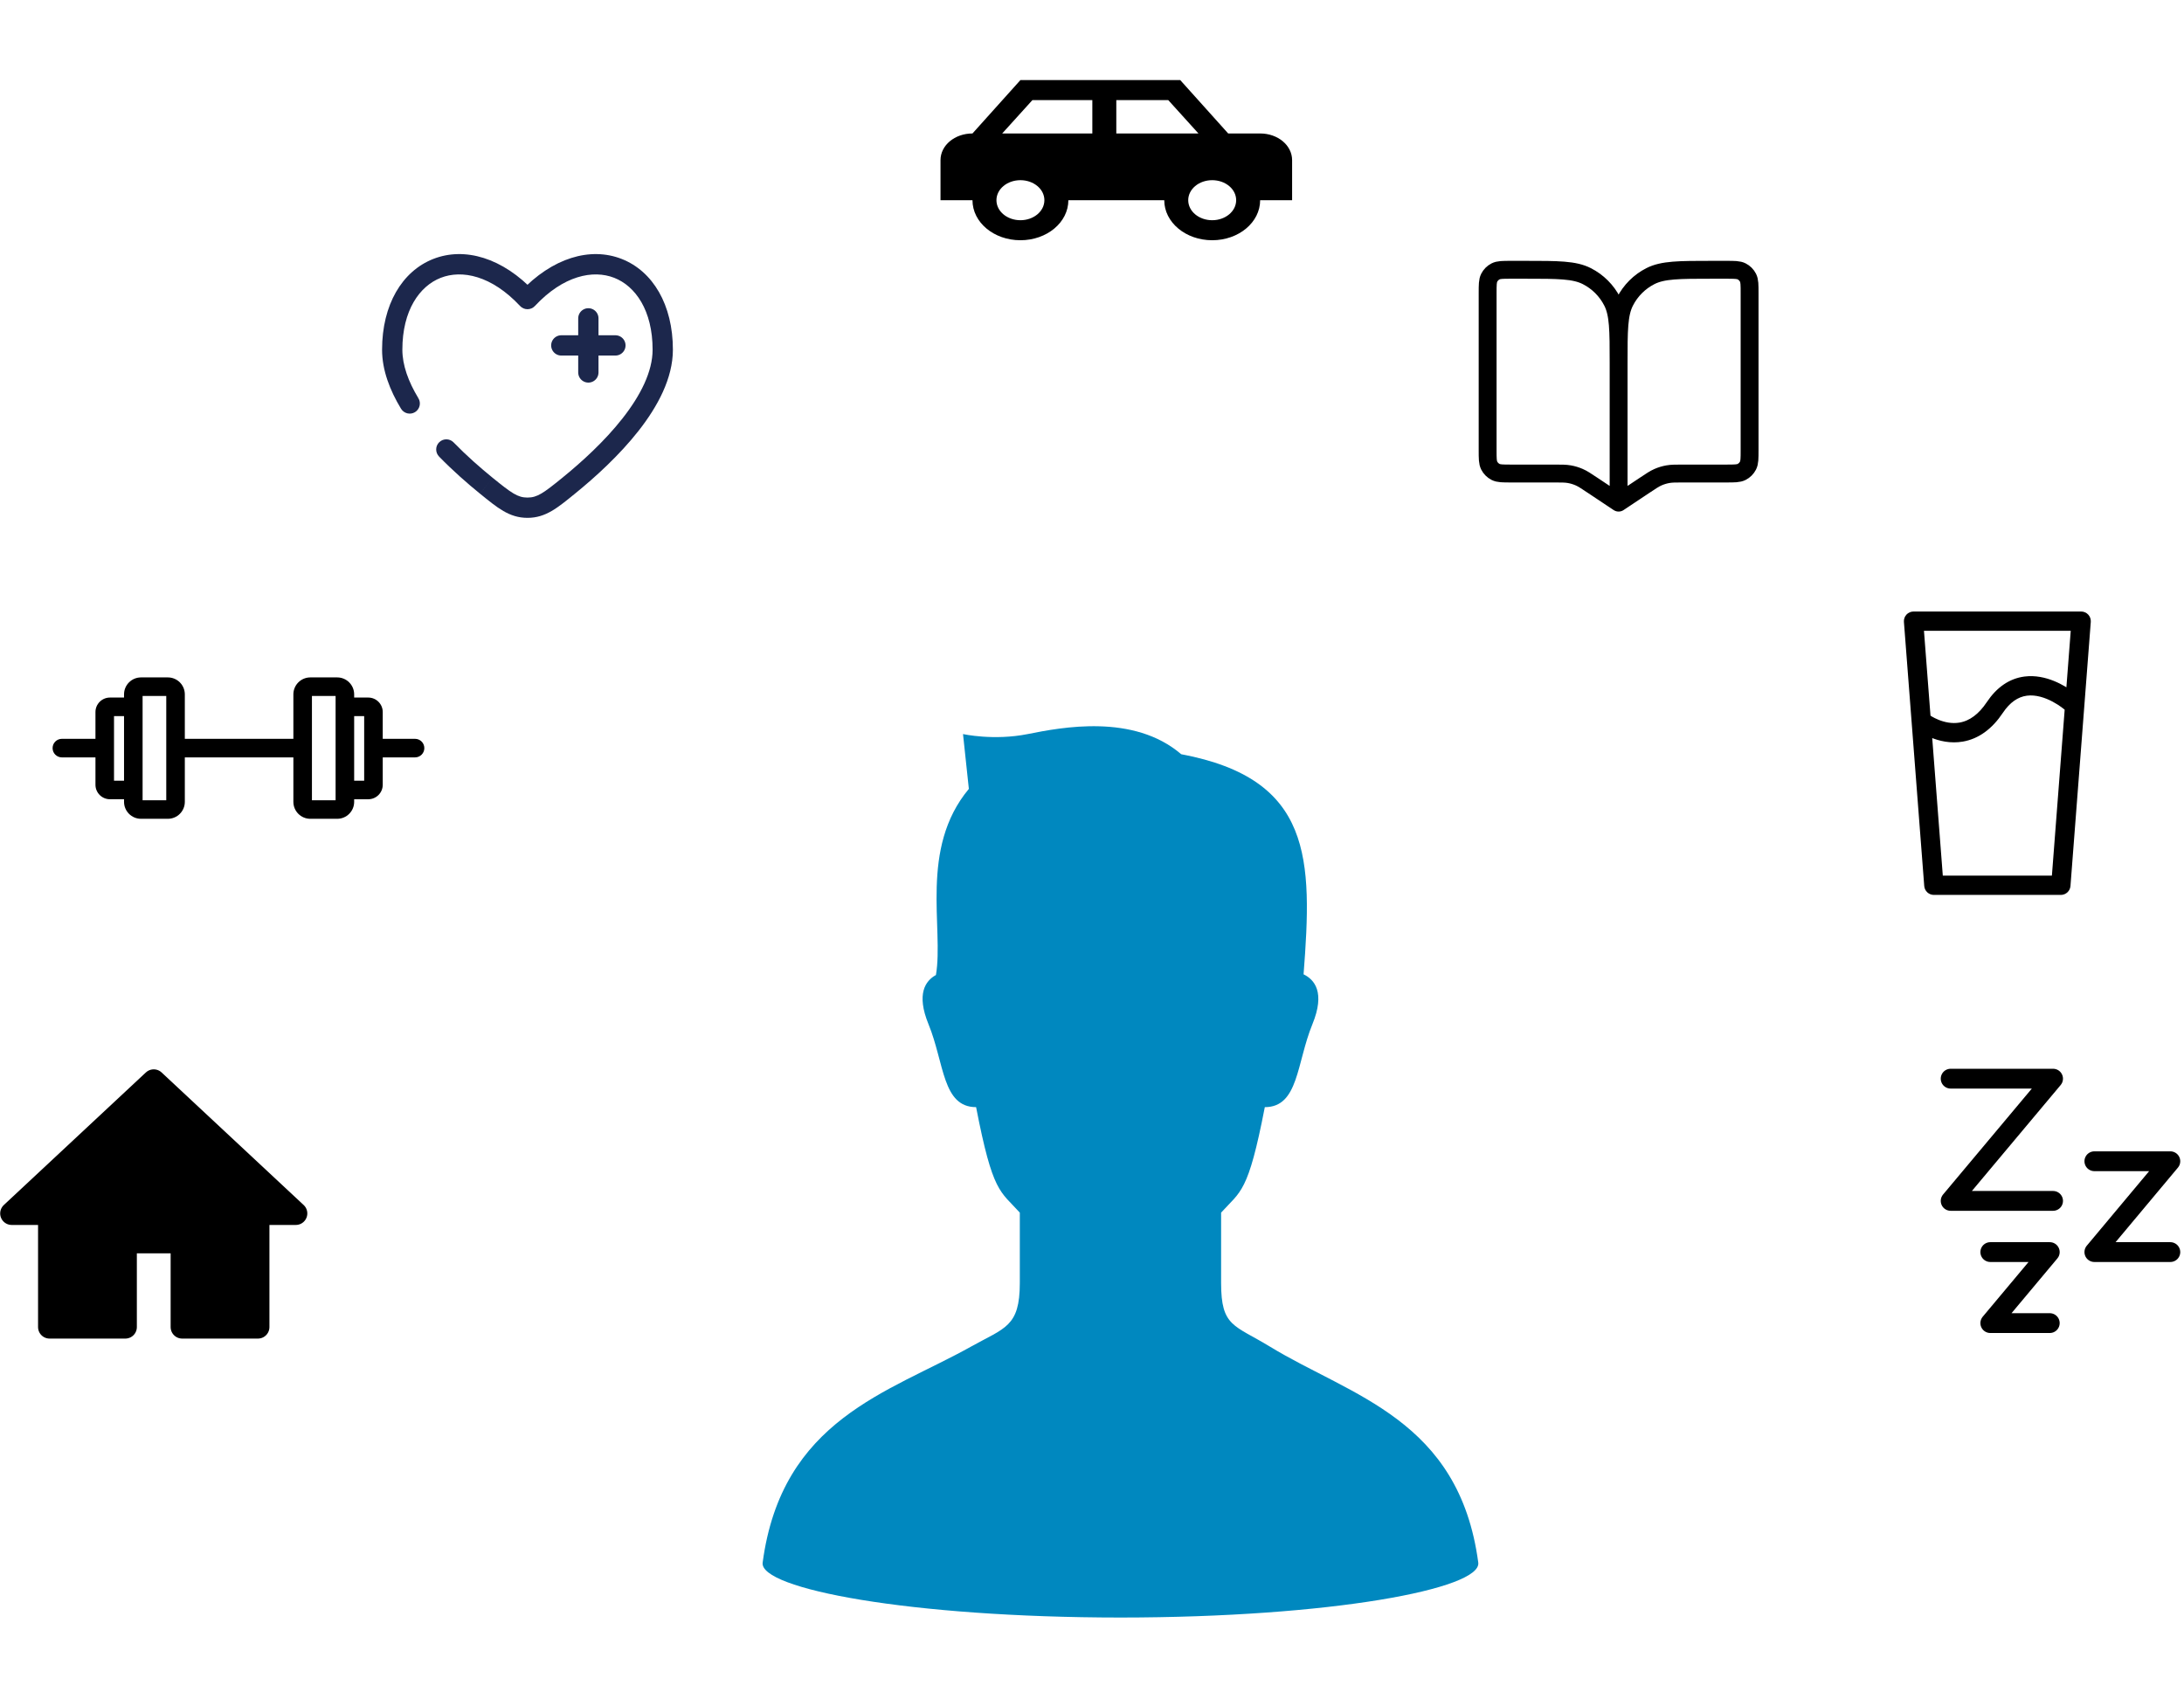 <?xml version="1.0" encoding="UTF-8" standalone="no"?>
<!-- Created with Inkscape (http://www.inkscape.org/) -->

<svg
   width="244.615"
   height="190.315"
   viewBox="0 0 48.923 38.063"
   version="1.1"
   id="svg1"
   xml:space="preserve"
   xmlns="http://www.w3.org/2000/svg"
   xmlns:svg="http://www.w3.org/2000/svg"><defs
     id="defs1"><style
       id="style1182"
       type="text/css">.fil4{fill:#fefefe}.fil3{fill:#00ae42}.fil5{fill:red}.fil0{fill:#00ae42}.fil0,.fil1,.fil2{fill-rule:nonzero}.fil1{fill:red}.fil2{fill:#fff}</style><filter
       style="color-interpolation-filters:sRGB"
       id="filter45"
       x="-0.117"
       y="-0.094"
       width="1.238"
       height="1.191"><feFlood
         result="flood"
         in="SourceGraphic"
         flood-opacity="0.498"
         flood-color="rgb(0,0,0)"
         id="feFlood44" /><feGaussianBlur
         result="blur"
         in="SourceGraphic"
         stdDeviation="20"
         id="feGaussianBlur44" /><feOffset
         result="offset"
         in="blur"
         dx="2"
         dy="2"
         id="feOffset44" /><feComposite
         result="comp1"
         operator="in"
         in="flood"
         in2="offset"
         id="feComposite44" /><feComposite
         result="comp2"
         operator="over"
         in="SourceGraphic"
         in2="comp1"
         id="feComposite45" /></filter><filter
       style="color-interpolation-filters:sRGB"
       id="filter425"
       x="-0.041"
       y="-0.047"
       width="1.081"
       height="1.094"><feColorMatrix
         values="0 0 0 0.3 0 0 0 0 0.3 0 0 0 0 0.3 0 0 0 0 1 0 "
         id="feColorMatrix425" /></filter><filter
       style="color-interpolation-filters:sRGB"
       id="filter426"
       x="0"
       y="0"
       width="1"
       height="1"><feColorMatrix
         values="0 0 0 0.3 0 0 0 0 0.3 0 0 0 0 0.3 0 0 0 0 1 0 "
         id="feColorMatrix426" /></filter><filter
       style="color-interpolation-filters:sRGB"
       id="filter427"
       x="0"
       y="0"
       width="1"
       height="1"><feColorMatrix
         values="0 0 0 0.3 0 0 0 0 0.3 0 0 0 0 0.3 0 0 0 0 1 0 "
         id="feColorMatrix427" /></filter><filter
       style="color-interpolation-filters:sRGB"
       id="filter428"
       x="0"
       y="0"
       width="1"
       height="1"><feColorMatrix
         values="0 0 0 0.3 0 0 0 0 0.3 0 0 0 0 0.3 0 0 0 0 1 0 "
         id="feColorMatrix428" /></filter><filter
       style="color-interpolation-filters:sRGB"
       id="filter429"
       x="-0.034"
       y="-0.038"
       width="1.068"
       height="1.077"><feColorMatrix
         values="0 0 0 0.3 0 0 0 0 0.3 0 0 0 0 0.3 0 0 0 0 1 0 "
         id="feColorMatrix429" /></filter><filter
       style="color-interpolation-filters:sRGB"
       id="filter430"
       x="-0.026"
       y="-0.017"
       width="1.051"
       height="1.033"><feColorMatrix
         values="0 0 0 0.3 0 0 0 0 0.3 0 0 0 0 0.3 0 0 0 0 1 0 "
         id="feColorMatrix430" /></filter><filter
       style="color-interpolation-filters:sRGB"
       id="filter431"
       x="-0.045"
       y="-0.041"
       width="1.09"
       height="1.081"><feColorMatrix
         values="0 0 0 0.3 0 0 0 0 0.3 0 0 0 0 0.3 0 0 0 0 1 0 "
         id="feColorMatrix431" /></filter></defs><g
     id="layer3"
     style="display:inline"
     transform="translate(-5,-3.846)"><g
       style="display:inline;fill:none;stroke-width:1.229;stroke-dasharray:none;filter:url(#filter429)"
       id="g22"
       transform="matrix(0.326,0,0,0.326,37.346,8.586)"><path
         d="M 12,10.4 V 20 m 0,-9.6 C 12,8.16 12,7.04 11.564,6.184 11.181,5.431 10.569,4.819 9.816,4.436 8.96,4 7.84,4 5.6,4 h -1 C 4.04,4 3.76,4 3.546,4.109 3.358,4.205 3.205,4.358 3.109,4.546 3,4.76 3,5.04 3,5.6 v 10.8 c 0,0.56 0,0.84 0.109,1.054 0.096,0.188 0.249,0.341 0.437,0.437 C 3.76,18 4.04,18 4.6,18 h 2.947 c 0.54,0 0.81,0 1.071,0.047 0.232,0.041 0.458,0.11 0.674,0.204 0.243,0.106 0.468,0.256 0.917,0.556 L 12,20 m 0,-9.6 C 12,8.16 12,7.04 12.436,6.184 12.819,5.431 13.431,4.819 14.184,4.436 15.04,4 16.16,4 18.4,4 h 1 c 0.56,0 0.84,0 1.054,0.109 0.188,0.096 0.341,0.249 0.437,0.437 C 21,4.76 21,5.04 21,5.6 v 10.8 c 0,0.56 0,0.84 -0.109,1.054 -0.096,0.188 -0.249,0.341 -0.437,0.437 C 20.24,18 19.96,18 19.4,18 h -2.947 c -0.54,0 -0.81,0 -1.071,0.047 -0.232,0.041 -0.458,0.11 -0.674,0.204 -0.243,0.106 -0.468,0.256 -0.917,0.556 L 12,20"
         stroke="#000000"
         stroke-width="2"
         stroke-linecap="round"
         stroke-linejoin="round"
         id="path1-3"
         style="stroke-width:1.229;stroke-dasharray:none" /></g><g
       id="g23"
       transform="matrix(0.358,0,0,0.299,25.71,3.846)"
       style="display:inline;filter:url(#filter428)"><path
         d="m 16,6 3,4 h 2 c 1.11,0 2,0.89 2,2 v 3 h -2 c 0,1.66 -1.34,3 -3,3 -1.66,0 -3,-1.34 -3,-3 H 9 C 9,16.66 7.66,18 6,18 4.34,18 3,16.66 3,15 H 1 V 12 C 1,10.89 1.89,10 3,10 L 6,6 H 16 M 10.5,7.5 H 6.75 L 4.86,10 H 10.5 V 7.5 m 1.5,0 V 10 h 5.14 L 15.25,7.5 H 12 m -6,6 c -0.83,0 -1.5,0.67 -1.5,1.5 0,0.83 0.67,1.5 1.5,1.5 0.83,0 1.5,-0.67 1.5,-1.5 0,-0.83 -0.67,-1.5 -1.5,-1.5 m 12,0 c -0.83,0 -1.5,0.67 -1.5,1.5 0,0.83 0.67,1.5 1.5,1.5 0.83,0 1.5,-0.67 1.5,-1.5 0,-0.83 -0.67,-1.5 -1.5,-1.5 z"
         id="path1-6" /><rect
         fill="none"
         width="24"
         height="24"
         id="rect1-8"
         x="0"
         y="0" /></g><g
       style="display:inline;fill:#000000;fill-opacity:1;stroke-width:6.827;stroke-dasharray:none;filter:url(#filter426)"
       id="g24"
       transform="matrix(0.029,0,0,0.029,6.178,16.442)"><g
         id="g2"
         style="fill:#000000;fill-opacity:1;stroke-width:6.827;stroke-dasharray:none">
	<g
   id="g1"
   style="fill:#000000;fill-opacity:1;stroke-width:6.827;stroke-dasharray:none">
		<path
   d="m 279.978,136.405 h -24.959 v -20.699 c 0,-6.165 -5.013,-11.182 -11.183,-11.182 h -10.889 v -2.466 c 0,-7.227 -5.876,-13.099 -13.101,-13.099 h -20.759 c -7.225,0 -13.096,5.872 -13.096,13.099 v 34.347 h -83.849 v -34.347 c 0,-7.227 -5.874,-13.099 -13.101,-13.099 H 68.289 c -7.227,0 -13.101,5.872 -13.101,13.099 v 2.466 H 44.297 c -6.166,0 -11.182,5.017 -11.182,11.182 v 20.699 H 7.168 c -3.958,0 -7.168,3.207 -7.168,7.168 0,3.963 3.211,7.169 7.168,7.169 h 25.947 v 21.151 c 0,6.165 5.017,11.182 11.182,11.182 h 10.891 v 2.007 c 0,7.229 5.874,13.101 13.101,13.101 h 20.754 c 7.227,0 13.101,-5.871 13.101,-13.101 v -34.34 h 83.849 v 34.35 c 0,7.225 5.871,13.096 13.096,13.096 h 20.759 c 7.225,0 13.101,-5.871 13.101,-13.096 v -2.007 h 10.889 c 6.17,0 11.183,-5.021 11.183,-11.188 v -21.155 h 24.959 c 3.958,0 7.169,-3.206 7.169,-7.169 -0.003,-3.962 -3.213,-7.168 -7.171,-7.168 z M 87.806,150.742 V 183.85 H 69.525 v -11.953 -21.155 -14.337 -20.699 -12.41 h 18.281 v 33.108 z m -40.354,0 v -14.337 -17.543 h 7.736 v 17.543 14.337 17.996 h -7.736 z m 193.229,0 v 17.996 h -7.733 v -17.996 -14.337 -17.543 h 7.733 v 17.543 z m -22.071,21.152 v 11.952 h -18.281 v -33.104 -14.337 -33.108 h 18.281 v 12.41 20.699 14.337 z"
   id="path1-8"
   style="fill:#000000;fill-opacity:1;stroke-width:1.365;stroke-dasharray:none" />
	</g>
</g></g><g
       style="display:inline;fill:none;filter:url(#filter427)"
       id="g25"
       transform="matrix(0.303,0,0,0.303,13.18,8.857)"><path
         d="m 18.5,9 h -2 m 0,0 h -2 m 2,0 V 7 m 0,2 V 11"
         stroke="#1c274c"
         stroke-width="1.5"
         stroke-linecap="round"
         id="path1-43" /><path
         d="M 8.962,19.379 9.434,18.796 Z M 12,5.574 11.452,6.086 C 11.594,6.238 11.792,6.324 12,6.324 c 0.208,0 0.406,-0.086 0.548,-0.238 z m 3.038,13.805 0.473,0.582 z M 12,21 V 20.25 Z M 2.652,13.682 c 0.214,0.354 0.675,0.468 1.03,0.254 0.354,-0.214 0.468,-0.675 0.254,-1.03 z m 3.886,2.489 C 6.248,15.874 5.774,15.868 5.477,16.157 5.18,16.445 5.174,16.92 5.463,17.217 Z M 2.75,9.318 C 2.75,6.413 4.018,4.617 5.586,4.003 7.151,3.39 9.34,3.828 11.452,6.086 L 12.548,5.062 C 10.16,2.508 7.349,1.702 5.039,2.606 2.732,3.51 1.25,5.992 1.25,9.318 Z M 15.511,19.961 c 1.492,-1.211 3.28,-2.834 4.702,-4.647 1.407,-1.794 2.537,-3.879 2.537,-5.997 h -1.5 c 0,1.611 -0.879,3.364 -2.218,5.071 -1.324,1.689 -3.017,3.231 -4.467,4.408 z M 22.75,9.317 C 22.75,5.992 21.268,3.51 18.961,2.606 16.651,1.702 13.84,2.508 11.452,5.062 l 1.096,1.024 C 14.66,3.828 16.849,3.39 18.414,4.003 19.982,4.617 21.25,6.413 21.25,9.317 Z M 8.489,19.961 C 9.761,20.993 10.642,21.75 12,21.75 v -1.5 c -0.723,0 -1.173,-0.324 -2.566,-1.454 z M 14.566,18.796 C 13.173,19.926 12.723,20.25 12,20.25 v 1.5 c 1.358,0 2.239,-0.757 3.511,-1.789 z M 3.935,12.906 C 3.188,11.671 2.75,10.455 2.75,9.318 h -1.5 c 0,1.512 0.576,3 1.402,4.365 z m 5.499,5.89 C 8.517,18.052 7.499,17.158 6.537,16.171 l -1.075,1.046 c 1.013,1.04 2.077,1.974 3.026,2.744 z"
         fill="#1c274c"
         id="path2-1" /></g><g
       style="display:inline;fill:#000000;fill-opacity:1;filter:url(#filter425)"
       id="g26"
       transform="matrix(0.043,0,0,0.043,4.316,26.69)"><path
         id="path8428"
         d="m 41.733,160.134 v -59.2 H 21.999 L 96,31.865 l 74,69.067 h -19.733 v 59.201 H 110.8 v -44.4 H 81.2 v 44.4 z"
         style="fill:#000000;fill-opacity:1;stroke:#000000;stroke-width:12;stroke-linecap:round;stroke-linejoin:round;stroke-miterlimit:5;stroke-dasharray:none;stroke-opacity:1" /></g><g
       id="g1-0"
       transform="matrix(0.039,0,0,0.039,20.037,20.037)"
       style="display:inline;fill:#0088bf;fill-opacity:1;filter:url(#filter45)">
	<path
   class="st0"
   d="m 341.942,356.432 c -20.705,-12.637 -28.134,-11.364 -28.134,-36.612 0,-8.837 0,-25.256 0,-40.403 11.364,-12.62 15.497,-11.049 25.107,-60.597 19.433,0 18.174,-25.248 27.34,-47.644 7.471,-18.238 1.213,-25.632 -5.08,-28.654 C 366.319,76.06 366.319,30.286 290.883,16.086 263.539,-7.351 222.278,0.606 202.725,4.517 c -19.536,3.911 -37.159,0 -37.159,0 l 3.356,31.49 c -28.608,34.332 -14.302,80.106 -18.908,106.916 -6.002,3.27 -11.416,10.809 -4.269,28.253 9.165,22.396 7.906,47.644 27.34,47.644 9.61,49.548 13.742,47.977 25.107,60.597 0,15.147 0,31.566 0,40.403 0,25.248 -8.581,25.683 -28.133,36.612 C 122.919,382.781 61.49,398.09 50.484,480.442 48.468,495.504 134.952,511.948 256,512 377.048,511.948 463.528,495.504 461.517,480.442 450.511,398.09 388.519,384.847 341.942,356.432 Z"
   id="path1-68"
   style="fill:#0088bf;fill-opacity:1" />
</g><g
       style="display:inline;fill:none;filter:url(#filter431)"
       id="g28"
       transform="matrix(0.037,0,0,0.037,47.586,27.197)"><path
         d="M 30,22 H 92 L 30,96 h 62 m 25,-24 h 46 l -46,55 h 46 m -109,0 h 36 l -36,43 h 36"
         id="path28"
         style="stroke:#000000;stroke-width:12;stroke-linecap:round;stroke-linejoin:round" /></g><g
       style="fill:#000000;stroke-width:37.547;stroke-dasharray:none;filter:url(#filter430)"
       id="g29"
       transform="matrix(0.012,0,0,0.012,46.67,17.648)"><g
         id="g2-7"
         style="fill:#000000;stroke:#000000;stroke-width:17.067;stroke-dasharray:none;stroke-opacity:1">
	<g
   id="g1-2"
   style="fill:#000000;stroke:#000000;stroke-width:17.067;stroke-dasharray:none;stroke-opacity:1">
		<path
   d="M 419.403,3.037 C 417.606,1.102 415.083,0 412.444,0 H 99.556 c -2.639,0 -5.162,1.102 -6.958,3.037 -1.792,1.944 -2.699,4.537 -2.496,7.176 l 37.926,493.037 c 0.38,4.935 4.5,8.75 9.454,8.75 h 237.037 c 4.954,0 9.074,-3.815 9.454,-8.75 L 421.899,10.213 c 0.203,-2.639 -0.705,-5.231 -2.496,-7.176 z m -53.667,490 H 146.264 L 124.8,214.009 c 11.174,5.889 29.219,13.166 50.288,13.166 4.843,0 9.847,-0.389 14.958,-1.259 26.801,-4.593 50.051,-21.417 69.102,-49.991 14.125,-21.185 31.264,-33.232 50.94,-35.796 39.028,-5.018 76.732,27.824 77.107,28.148 1.014,0.898 2.168,1.518 3.377,1.907 z m 26.531,-344.9 c -14.464,-10.688 -47.963,-31.509 -84.513,-26.822 -25.398,3.268 -47.06,18.102 -64.384,44.093 -16.005,24.009 -34.968,38.065 -56.357,41.787 -33.259,5.75 -62.278,-15.287 -62.82,-15.676 -0.36,-0.269 -0.785,-0.343 -1.168,-0.556 l -13.23,-172 h 292.407 z"
   id="path1-7"
   style="fill:#000000;fill-opacity:1;stroke:#000000;stroke-width:17.067;stroke-dasharray:none;stroke-opacity:1" />
	</g>
</g></g></g><style
     type="text/css"
     id="style1">
	.st0{fill:#000000;}
</style></svg>
